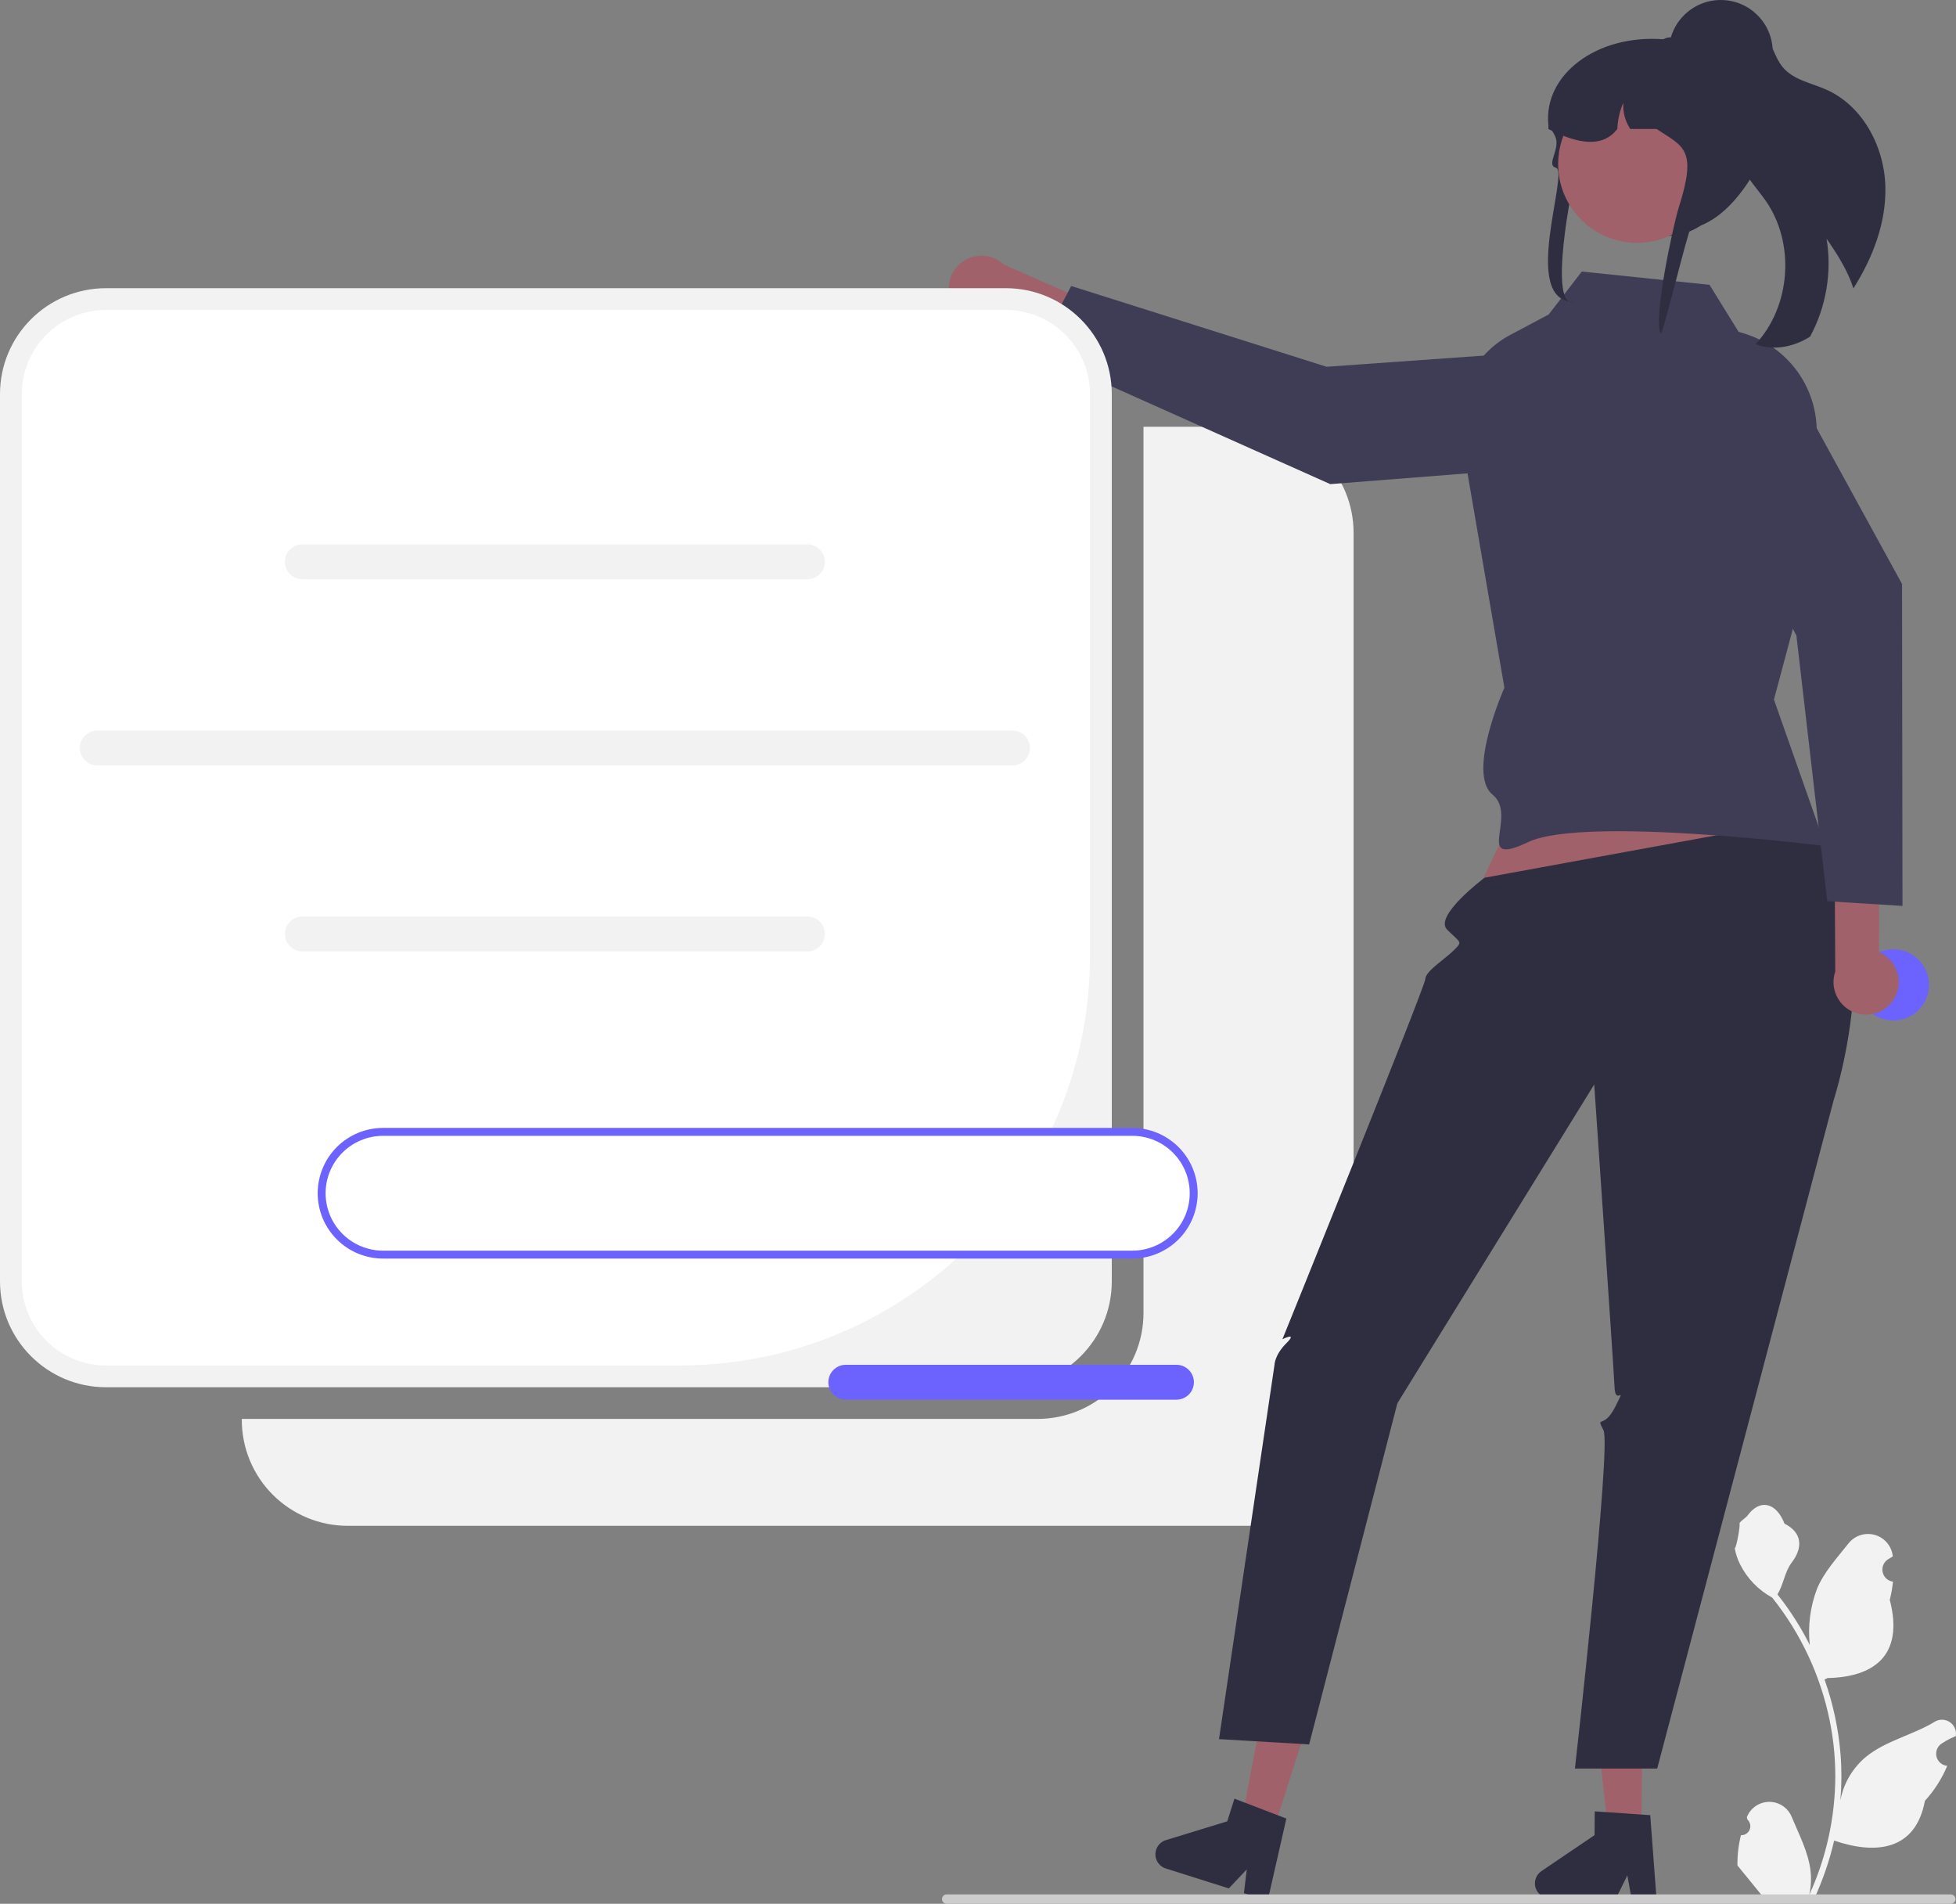 <svg width="409" height="398" viewBox="0 0 409 398" fill="none" xmlns="http://www.w3.org/2000/svg">
<rect x="0" y="0" width="409" height="398" fill="#808080" stroke="none"/>
<g clip-path="url(#clip0_1_129)">
<path d="M260.867 89.217H239.105V274.496C239.105 277.403 238.531 280.281 237.417 282.967C236.303 285.653 234.671 288.093 232.612 290.148C230.554 292.204 228.11 293.835 225.421 294.947C222.732 296.059 219.849 296.632 216.938 296.632H50.559V296.844C50.559 299.751 51.133 302.629 52.247 305.315C53.361 308.001 54.993 310.441 57.052 312.496C59.11 314.552 61.554 316.183 64.243 317.295C66.933 318.407 69.815 318.98 72.726 318.98H260.867C263.778 318.98 266.66 318.407 269.349 317.295C272.039 316.183 274.482 314.552 276.541 312.496C278.599 310.441 280.232 308.001 281.346 305.315C282.46 302.629 283.033 299.751 283.033 296.844V111.353C283.033 105.483 280.698 99.852 276.541 95.701C272.384 91.549 266.746 89.217 260.867 89.217Z" fill="#F2F2F2"/>
<path d="M364.028 383.653C364.413 383.671 364.795 383.57 365.121 383.364C365.447 383.158 365.701 382.857 365.85 382.502C365.999 382.146 366.034 381.754 365.952 381.378C365.87 381.001 365.674 380.659 365.391 380.398L365.262 379.886C365.279 379.845 365.296 379.804 365.314 379.763C365.702 378.848 366.352 378.067 367.183 377.52C368.014 376.972 368.988 376.682 369.984 376.686C370.979 376.689 371.952 376.987 372.778 377.541C373.605 378.094 374.25 378.88 374.631 379.798C376.155 383.463 378.095 387.135 378.573 391.01C378.783 392.723 378.694 394.459 378.31 396.142C381.89 388.345 383.748 379.871 383.76 371.294C383.761 369.141 383.641 366.991 383.402 364.852C383.203 363.098 382.929 361.357 382.577 359.629C380.659 350.25 376.54 341.459 370.559 333.978C367.664 332.401 365.323 329.976 363.851 327.029C363.318 325.969 362.941 324.838 362.732 323.671C363.059 323.714 363.963 318.748 363.717 318.443C364.172 317.753 364.987 317.41 365.484 316.738C367.956 313.391 371.361 313.975 373.139 318.523C376.937 320.437 376.974 323.612 374.643 326.665C373.161 328.608 372.957 331.236 371.656 333.315C371.79 333.487 371.929 333.652 372.063 333.823C374.51 336.965 376.642 340.338 378.429 343.895C377.995 339.911 378.514 335.88 379.943 332.134C381.392 328.643 384.108 325.704 386.5 322.686C387.132 321.875 387.991 321.27 388.968 320.947C389.945 320.624 390.996 320.597 391.988 320.87C392.98 321.143 393.869 321.704 394.542 322.481C395.215 323.259 395.642 324.218 395.769 325.238C395.774 325.282 395.779 325.327 395.784 325.371C395.429 325.571 395.081 325.784 394.741 326.009C394.313 326.294 393.982 326.701 393.79 327.178C393.599 327.654 393.556 328.177 393.667 328.678C393.778 329.179 394.038 329.635 394.414 329.986C394.789 330.337 395.261 330.567 395.769 330.645L395.821 330.653C395.695 331.932 395.471 333.199 395.152 334.444C398.22 346.293 391.596 350.609 382.138 350.802C381.929 350.909 381.726 351.016 381.517 351.118C383.313 356.2 384.44 361.495 384.868 366.867C385.111 370.037 385.097 373.221 384.825 376.388L384.842 376.276C385.527 372.754 387.408 369.576 390.168 367.279C394.267 363.916 400.058 362.678 404.481 359.975C404.951 359.674 405.497 359.513 406.056 359.511C406.614 359.51 407.161 359.668 407.633 359.967C408.104 360.266 408.48 360.694 408.716 361.199C408.953 361.705 409.039 362.267 408.966 362.82L408.948 362.938C408.288 363.206 407.647 363.515 407.026 363.863C406.671 364.063 406.323 364.275 405.983 364.5C405.555 364.785 405.224 365.193 405.032 365.669C404.841 366.145 404.798 366.668 404.909 367.17C405.02 367.671 405.28 368.127 405.656 368.478C406.031 368.829 406.503 369.058 407.011 369.137L407.063 369.145C407.101 369.15 407.133 369.155 407.17 369.161C406.044 371.846 404.463 374.319 402.497 376.469C400.578 386.813 392.339 387.794 383.525 384.782H383.519C382.552 388.978 381.151 393.063 379.338 396.971H364.402C364.349 396.805 364.301 396.634 364.253 396.468C365.635 396.555 367.023 396.472 368.385 396.222C367.277 394.864 366.169 393.496 365.061 392.138C365.036 392.113 365.013 392.086 364.991 392.058C364.429 391.363 363.862 390.673 363.3 389.978L363.299 389.977C363.269 387.847 363.514 385.722 364.028 383.654L364.028 383.653Z" fill="#F2F2F2"/>
<path d="M199.522 64.014C200.067 64.839 200.785 65.536 201.627 66.057C202.468 66.577 203.413 66.909 204.396 67.029C205.378 67.149 206.375 67.055 207.318 66.752C208.26 66.45 209.125 65.946 209.854 65.277L240.906 79.267L246.893 71.642L209.89 55.294C208.671 54.154 207.075 53.499 205.404 53.455C203.734 53.411 202.106 53.98 200.828 55.055C199.55 56.13 198.711 57.636 198.47 59.287C198.229 60.938 198.604 62.62 199.522 64.014H199.522Z" fill="#A0616A"/>
<path d="M332.786 72.738L335.866 90.166C336.009 90.98 335.981 91.814 335.783 92.615C335.585 93.417 335.221 94.168 334.715 94.821C334.209 95.474 333.571 96.014 332.844 96.406C332.116 96.799 331.315 97.035 330.491 97.099L278.159 101.209L216.645 73.716L223.992 59.788L277.392 76.675L332.786 72.738Z" fill="#3F3D56"/>
<path d="M210.307 60.248H22.167C9.924 60.248 0 70.158 0 82.384V267.874C0 280.1 9.924 290.01 22.167 290.01H210.307C222.55 290.01 232.474 280.1 232.474 267.874V82.384C232.474 70.158 222.55 60.248 210.307 60.248Z" fill="#F2F2F2"/>
<path d="M22.167 64.8C19.855 64.8 17.565 65.255 15.428 66.138C13.292 67.022 11.351 68.317 9.716 69.95C8.081 71.583 6.784 73.521 5.899 75.655C5.014 77.788 4.559 80.075 4.559 82.384V267.874C4.559 272.538 6.414 277.01 9.716 280.308C13.018 283.606 17.497 285.458 22.167 285.458H142.243C153.493 285.458 164.634 283.245 175.028 278.946C185.422 274.646 194.867 268.344 202.822 260.4C210.778 252.455 217.088 243.024 221.394 232.644C225.699 222.264 227.915 211.138 227.915 199.903V82.384C227.915 80.075 227.46 77.788 226.575 75.655C225.69 73.521 224.393 71.583 222.758 69.95C221.123 68.317 219.182 67.022 217.046 66.138C214.909 65.255 212.62 64.8 210.307 64.8H22.167Z" fill="white"/>
<path d="M168.831 121.093H63.231C62.262 121.093 61.333 120.709 60.648 120.024C59.963 119.34 59.578 118.412 59.578 117.445C59.578 116.477 59.963 115.549 60.648 114.865C61.333 114.18 62.262 113.796 63.231 113.796H168.831C169.8 113.796 170.729 114.18 171.414 114.865C172.099 115.549 172.484 116.477 172.484 117.445C172.484 118.412 172.099 119.34 171.414 120.024C170.729 120.709 169.8 121.093 168.831 121.093Z" fill="#F2F2F2"/>
<path d="M168.831 198.897H63.231C62.262 198.897 61.333 198.513 60.648 197.829C59.963 197.144 59.578 196.216 59.578 195.249C59.578 194.281 59.963 193.353 60.648 192.669C61.333 191.985 62.262 191.6 63.231 191.6H168.831C169.8 191.6 170.729 191.985 171.414 192.669C172.099 193.353 172.484 194.281 172.484 195.249C172.484 196.216 172.099 197.144 171.414 197.829C170.729 198.513 169.8 198.897 168.831 198.897Z" fill="#F2F2F2"/>
<path d="M211.713 160.021H20.35C19.381 160.021 18.452 159.636 17.766 158.952C17.081 158.268 16.696 157.34 16.696 156.372C16.696 155.404 17.081 154.476 17.766 153.792C18.452 153.108 19.381 152.724 20.35 152.724H211.713C212.682 152.724 213.611 153.108 214.296 153.792C214.981 154.476 215.366 155.404 215.366 156.372C215.366 157.34 214.981 158.268 214.296 158.952C213.611 159.636 212.682 160.021 211.713 160.021Z" fill="#F2F2F2"/>
<path d="M326.174 149.555L307.111 190.113L380.444 182.696L365.136 143.761L326.174 149.555Z" fill="#A0616A"/>
<path d="M343.223 382.664L336.27 382.605L333.193 355.199L343.454 355.286L343.223 382.664Z" fill="#A0616A"/>
<path d="M320.952 393.705C320.946 394.528 321.267 395.32 321.845 395.907C322.422 396.494 323.21 396.828 324.034 396.836L337.858 396.952L340.278 392.053L341.167 396.977L346.383 397.024L345.066 379.463L343.251 379.342L335.849 378.833L333.461 378.673L333.419 383.642L322.314 391.163C321.898 391.445 321.557 391.824 321.32 392.267C321.082 392.709 320.956 393.203 320.952 393.705Z" fill="#2F2E41"/>
<path d="M266.278 382.696L259.649 380.599L264.77 353.5L274.554 356.593L266.278 382.696Z" fill="#A0616A"/>
<path d="M241.741 386.715C241.493 387.5 241.567 388.351 241.947 389.081C242.326 389.812 242.981 390.362 243.766 390.612L256.946 394.778L260.701 390.806L260.102 395.773L265.073 397.349L268.981 380.176L267.282 379.528L260.357 376.87L258.121 376.016L256.619 380.753L243.791 384.685C243.311 384.832 242.873 385.094 242.516 385.448C242.159 385.801 241.893 386.236 241.741 386.715Z" fill="#2F2E41"/>
<path d="M377.104 171.29L310.426 183.491C310.426 183.491 299.731 191.48 302.592 194.341C305.453 197.203 305.897 196.759 304.017 198.636C302.138 200.513 298.074 203.023 298.034 204.665C297.994 206.307 268.155 279.973 268.155 279.973C268.155 279.973 271.471 278.318 268.984 280.801C266.498 283.284 266.498 285.336 266.498 285.336L254.894 363.571L273.739 364.679L292.192 293.353L333.351 226.72C333.351 226.72 337.435 286.14 337.607 290.092C337.778 294.044 340.264 289.078 337.778 294.044C335.291 299.01 333.634 295.699 335.291 299.01C336.949 302.321 329.32 369.725 329.32 369.725H346.521L383.412 230.016C383.412 230.016 396.538 190.074 377.104 171.29Z" fill="#2F2E41"/>
<path d="M357.461 59.541L330.752 56.769L323.832 65.741L315.771 70.028C312.359 71.843 309.544 74.6 307.66 77.971C305.776 81.341 304.905 85.182 305.15 89.034L314.57 143.762C314.57 143.762 306.613 161.656 312.084 166.11C317.555 170.563 307.854 181.594 319.544 176.042C331.233 170.49 381.706 176.87 381.706 176.87L370.932 146.245L378.981 116.151L379.867 90.918C380.032 86.203 378.631 81.566 375.882 77.729C373.132 73.892 369.189 71.072 364.666 69.707L363.541 69.368L357.461 59.541Z" fill="#3F3D56"/>
<path d="M394.233 39.093C394.407 46.611 391.594 53.89 387.552 60.284C386.351 56.552 384.192 53.154 381.941 49.916C383.076 56.922 381.867 64.106 378.501 70.356C378.382 70.441 378.26 70.52 378.133 70.592C374.838 72.571 370.662 73.373 367.098 71.943C374.461 64.017 375.398 50.883 369.225 41.992C367.477 39.47 365.216 37.238 364.134 34.367C362.425 29.786 364.068 24.743 365.104 19.966C366.073 15.521 366.243 10.232 363.257 6.974C363.576 6.519 364.01 6.156 364.516 5.924C365.021 5.691 365.579 5.597 366.133 5.651C367.974 5.911 369.314 7.509 370.168 9.155C371.022 10.801 371.585 12.626 372.774 14.047C374.977 16.709 378.729 17.338 381.89 18.74C389.547 22.146 394.049 30.727 394.233 39.093Z" fill="#2F2E41"/>
<path d="M196.974 397.015C196.974 397.145 196.999 397.273 197.049 397.392C197.098 397.512 197.171 397.621 197.262 397.712C197.354 397.804 197.463 397.876 197.583 397.926C197.703 397.975 197.831 398 197.961 398H407.897C408.159 398 408.41 397.896 408.595 397.712C408.78 397.527 408.884 397.276 408.884 397.015C408.884 396.754 408.78 396.503 408.595 396.319C408.41 396.134 408.159 396.03 407.897 396.03H197.961C197.831 396.03 197.703 396.055 197.583 396.104C197.463 396.154 197.354 396.226 197.262 396.318C197.171 396.409 197.098 396.518 197.049 396.638C196.999 396.757 196.974 396.886 196.974 397.015Z" fill="#CCCCCC"/>
<path d="M395.886 213.339C400.005 213.339 403.345 210.004 403.345 205.89C403.345 201.775 400.005 198.44 395.886 198.44C391.766 198.44 388.426 201.775 388.426 205.89C388.426 210.004 391.766 213.339 395.886 213.339Z" fill="#6C63FF"/>
<path d="M329.784 34.794C330.221 33.265 327.206 42.613 328.661 42.782C335.289 43.541 344.387 47.494 349.003 49.338C349.211 49.314 349.419 49.29 349.621 49.26C350.116 49.205 350.599 49.127 351.076 49.037C361.825 47.006 365.959 30.517 365.959 30.366C365.959 29.625 364.177 9.265 361.371 8.964C360.633 8.884 359.893 8.844 359.151 8.844H352.187C350.746 8.533 349.285 8.322 347.815 8.211H347.803C333.783 7.144 322.728 15.678 323.762 26.062C323.768 26.074 323.78 26.086 323.786 26.098C324.086 26.544 324.349 26.966 324.581 27.369C324.807 27.749 324.997 28.111 325.162 28.454C326.44 31.106 323.155 34.443 325.333 35.065C328.23 35.894 317.714 63.119 329.18 63.119C323.603 64.703 328.577 39.013 329.784 34.794Z" fill="#2F2E41"/>
<path d="M342.299 50.769C351.406 50.769 358.788 43.397 358.788 34.303C358.788 25.209 351.406 17.837 342.299 17.837C333.193 17.837 325.811 25.209 325.811 34.303C325.811 43.397 333.193 50.769 342.299 50.769Z" fill="#A0616A"/>
<path d="M323.762 26.959C324.037 27.104 324.306 27.237 324.581 27.369C324.868 27.508 325.156 27.646 325.443 27.773C330.964 30.274 335.458 30.551 338.185 26.959C338.258 25.07 338.683 23.21 339.439 21.475C339.305 23.414 339.817 25.341 340.894 26.959H346.385C352.04 30.708 354.945 31.1 351.019 43.406C349.925 46.835 345.573 66.789 347.285 69.748C347.78 69.694 353.049 47.838 353.526 47.748C364.275 45.717 371.105 28.032 370.23 27.032C370.235 24.187 369.58 21.38 368.317 18.83C366.719 15.599 364.228 12.893 361.138 11.031C359.297 10.139 357.377 9.419 355.403 8.88C355.354 8.868 355.311 8.856 355.263 8.844C354.657 8.681 354.04 8.53 353.422 8.404C352.146 8.135 350.856 7.939 349.558 7.819C349.466 7.813 349.375 7.807 349.289 7.807C348.77 7.808 348.262 7.948 347.815 8.211C347.809 8.211 347.809 8.217 347.803 8.217C347.484 8.403 347.206 8.651 346.984 8.946C346.593 9.443 346.382 10.056 346.385 10.688H340.27C340.044 10.688 339.818 10.694 339.592 10.706C335.511 10.845 331.629 12.5 328.706 15.347C325.782 18.194 324.028 22.027 323.786 26.098C323.768 26.387 323.762 26.67 323.762 26.959Z" fill="#2F2E41"/>
<path d="M359.813 21.696C365.812 21.696 370.676 16.839 370.676 10.848C370.676 4.857 365.812 0 359.813 0C353.814 0 348.95 4.857 348.95 10.848C348.95 16.839 353.814 21.696 359.813 21.696Z" fill="#2F2E41"/>
<path d="M395.969 208.961C396.499 208.126 396.842 207.187 396.972 206.207C397.103 205.227 397.019 204.23 396.726 203.286C396.433 202.342 395.938 201.472 395.276 200.738C394.613 200.003 393.799 199.421 392.889 199.032L392.942 165.012L383.523 162.684L383.755 203.09C383.213 204.668 383.269 206.39 383.914 207.93C384.558 209.47 385.745 210.72 387.251 211.443C388.756 212.167 390.476 212.314 392.082 211.857C393.689 211.399 395.072 210.369 395.969 208.961V208.961Z" fill="#A0616A"/>
<path d="M349.325 83.993L363.983 74.045C364.667 73.581 365.44 73.265 366.254 73.117C367.067 72.969 367.902 72.993 368.706 73.186C369.51 73.38 370.264 73.739 370.921 74.241C371.577 74.743 372.121 75.376 372.518 76.1L397.718 122.087L397.814 189.387L382.081 188.403L375.623 132.839L349.325 83.993Z" fill="#3F3D56"/>
<path d="M236.754 236.622H80.104C76.696 236.622 73.429 237.974 71.019 240.38C68.61 242.786 67.257 246.049 67.257 249.451C67.257 252.854 68.61 256.117 71.019 258.523C73.429 260.929 76.696 262.281 80.104 262.281H236.754C240.161 262.281 243.429 260.929 245.838 258.523C248.248 256.117 249.601 252.854 249.601 249.451C249.601 246.049 248.248 242.786 245.838 240.38C243.429 237.974 240.161 236.622 236.754 236.622Z" fill="white"/>
<path d="M236.754 263.109H80.104C76.477 263.109 72.998 261.67 70.433 259.108C67.869 256.547 66.428 253.074 66.428 249.451C66.428 245.829 67.869 242.356 70.433 239.794C72.998 237.233 76.477 235.794 80.104 235.794H236.754C240.381 235.794 243.86 237.233 246.425 239.794C248.989 242.356 250.43 245.829 250.43 249.451C250.43 253.074 248.989 256.547 246.425 259.108C243.86 261.67 240.381 263.109 236.754 263.109ZM80.104 237.45C76.916 237.45 73.859 238.714 71.606 240.965C69.352 243.216 68.085 246.268 68.085 249.451C68.085 252.634 69.352 255.687 71.606 257.938C73.859 260.189 76.916 261.453 80.104 261.453H236.754C239.942 261.453 242.998 260.189 245.252 257.938C247.506 255.687 248.772 252.634 248.772 249.451C248.772 246.268 247.506 243.216 245.252 240.965C242.998 238.714 239.942 237.45 236.754 237.45H80.104Z" fill="#6C63FF"/>
<path d="M245.991 292.61H176.861C175.892 292.61 174.963 292.226 174.277 291.542C173.592 290.857 173.207 289.929 173.207 288.962C173.207 287.994 173.592 287.066 174.277 286.382C174.963 285.698 175.892 285.313 176.861 285.313H245.991C246.96 285.313 247.89 285.698 248.575 286.382C249.26 287.066 249.645 287.994 249.645 288.962C249.645 289.929 249.26 290.857 248.575 291.542C247.89 292.226 246.96 292.61 245.991 292.61Z" fill="#6C63FF"/>
</g>
<defs>
<clipPath id="clip0_1_129">
<rect width="409" height="398" fill="white"/>
</clipPath>
</defs>
</svg>
